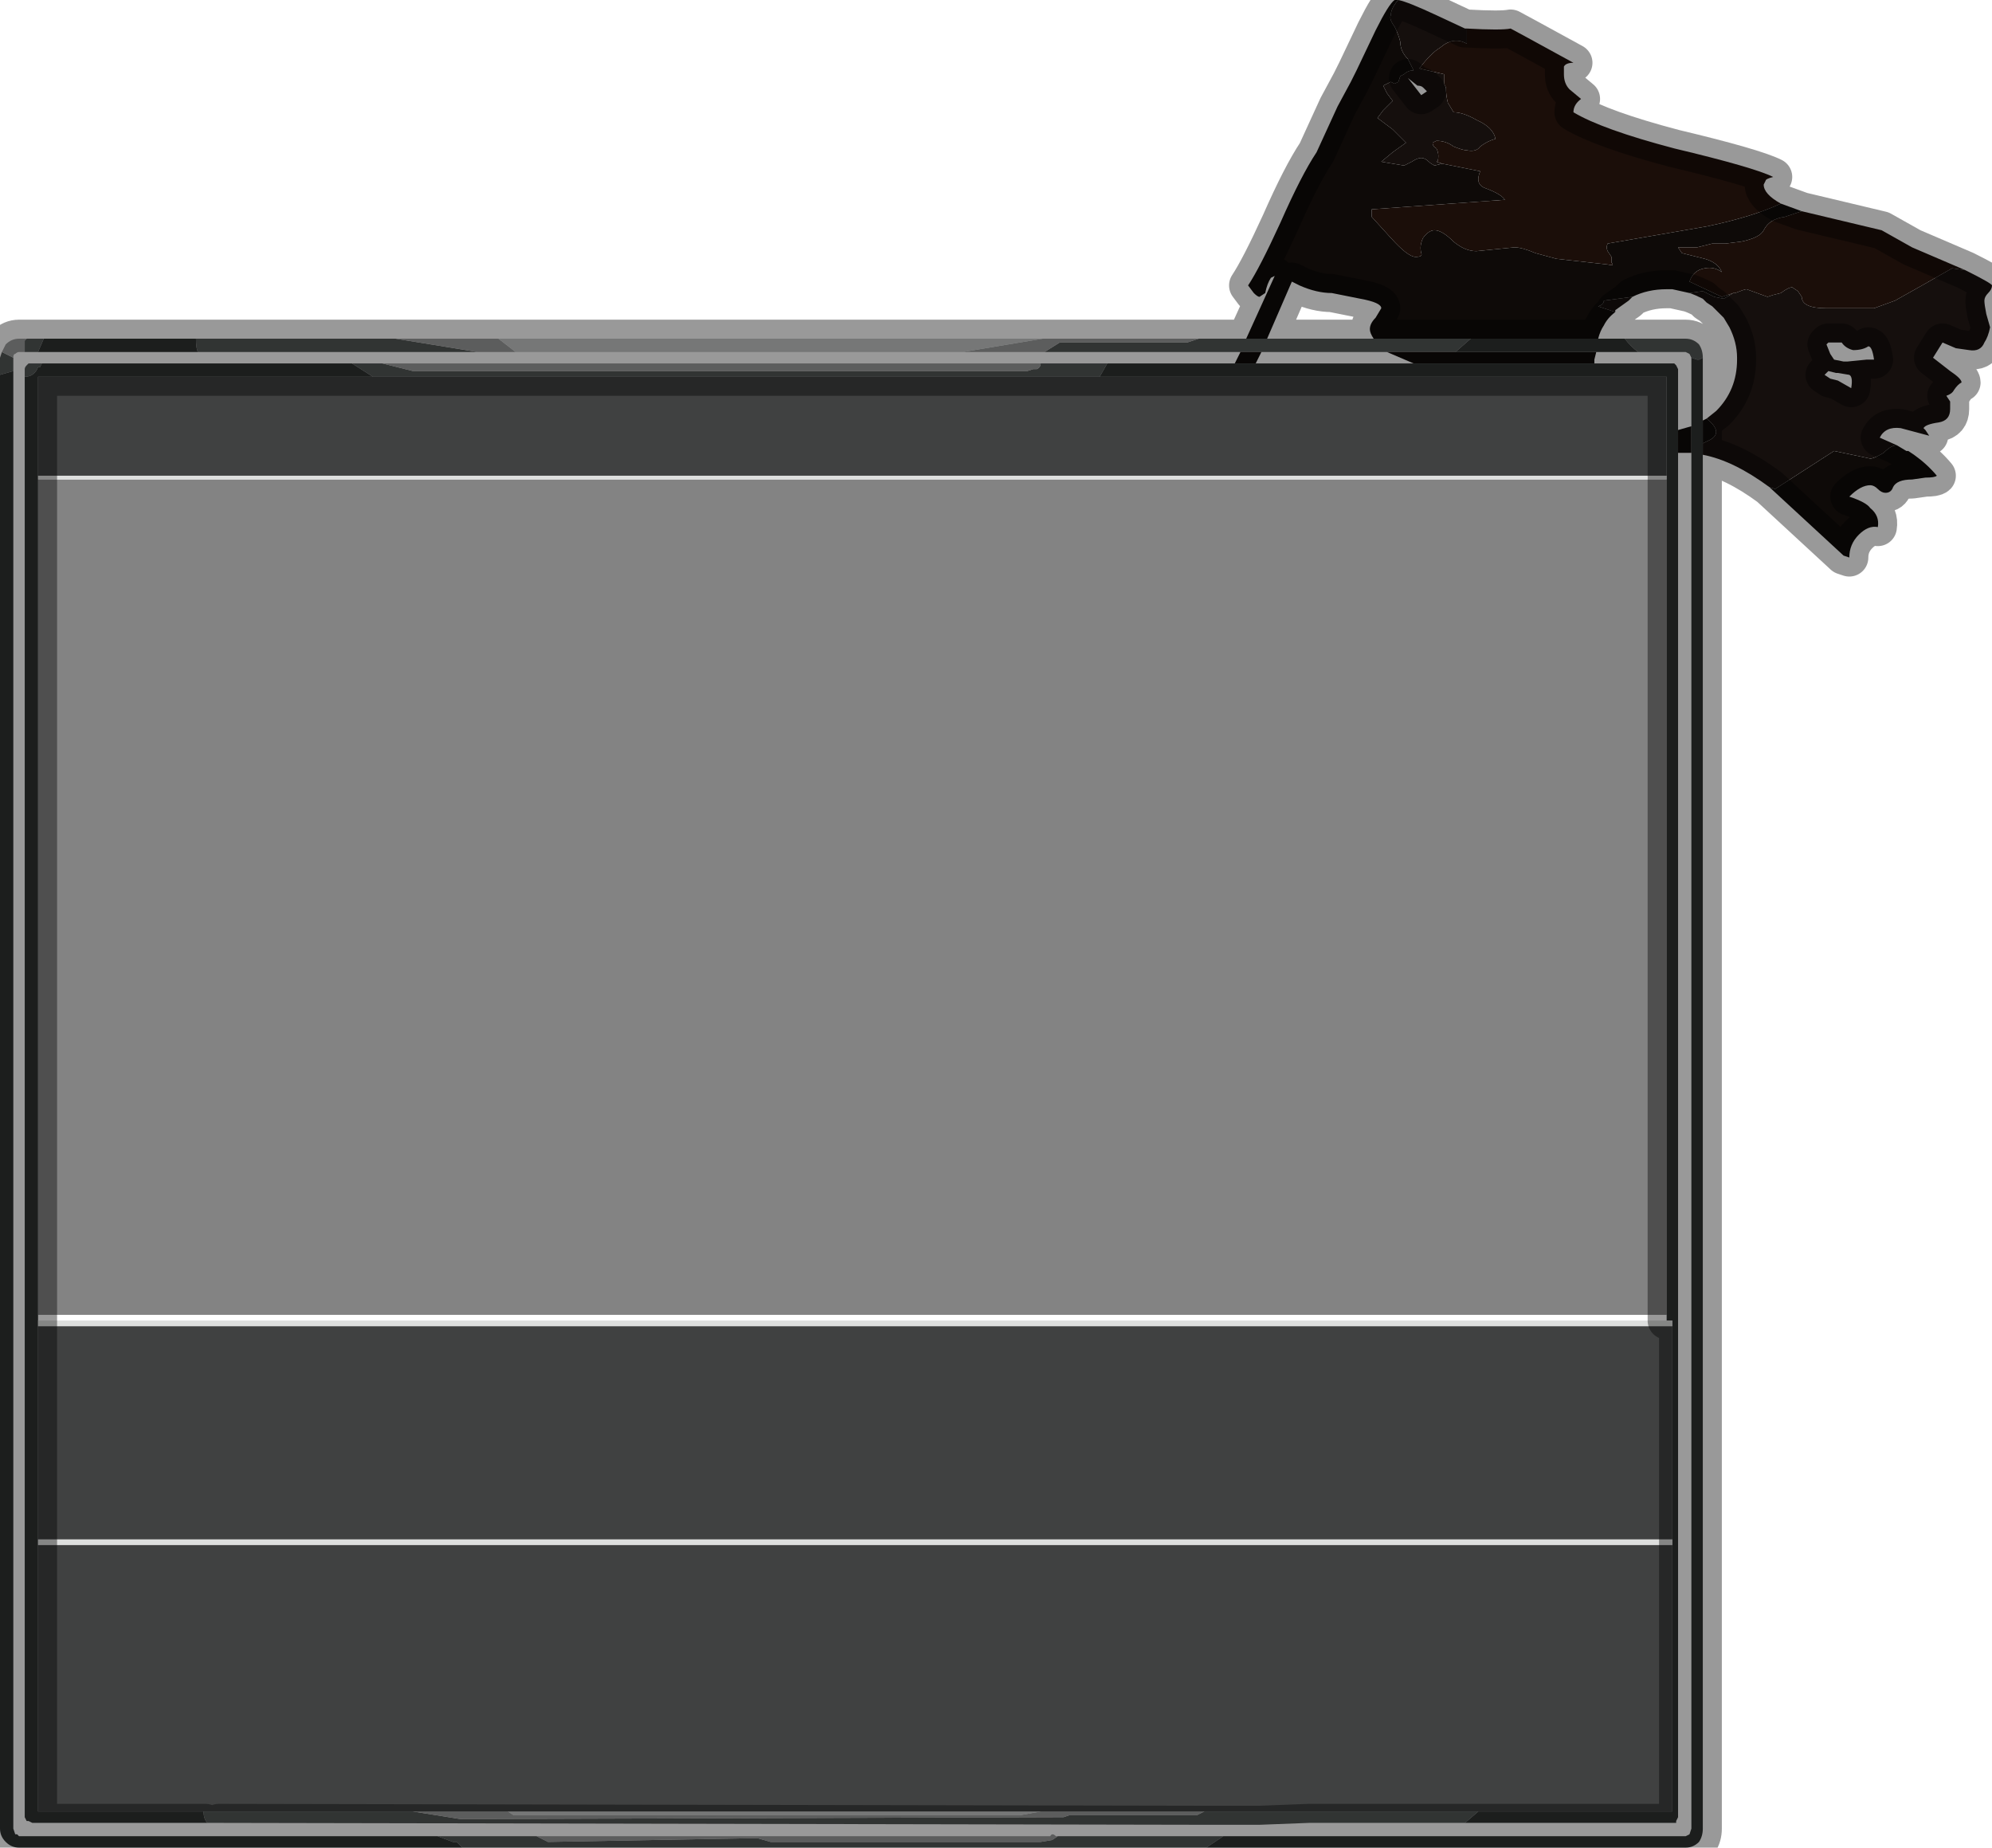 <?xml version="1.0" encoding="UTF-8" standalone="no"?>
<svg xmlns:xlink="http://www.w3.org/1999/xlink" height="48.55px" width="52.35px" xmlns="http://www.w3.org/2000/svg">
  <g transform="matrix(1.0, 0.0, 0.0, 1.0, -7.1, -1.5)">
    <path d="M45.35 49.4 L41.5 49.4 40.2 49.45 40.15 49.45 38.8 49.45 12.85 49.4 12.55 49.4 Q12.45 49.3 12.45 49.1 L17.95 49.1 19.2 49.3 35.05 49.25 35.2 49.2 38.55 49.2 38.75 49.1 45.95 49.1 45.6 49.4 45.35 49.4 M39.85 10.4 L40.4 10.4 43.2 10.4 45.75 10.4 45.35 10.75 42.5 10.75 40.25 10.75 39.95 10.75 39.7 10.75 38.6 10.75 36.25 10.75 34.55 10.75 34.95 10.5 38.3 10.5 38.6 10.4 39.85 10.4 M49.8 10.4 L51.4 10.4 Q51.6 10.4 51.75 10.55 51.85 10.7 51.85 10.9 L51.75 10.95 51.7 10.95 51.55 10.9 51.5 10.8 51.4 10.75 50.15 10.75 Q49.95 10.6 49.8 10.4 M36.2 11.05 L36.0 11.4 16.9 11.4 16.35 11.05 17.15 11.05 17.95 11.25 34.1 11.25 34.25 11.2 34.35 11.2 Q34.45 11.15 34.45 11.05 L36.2 11.05 M8.1 10.75 L7.75 10.75 7.75 10.45 7.8 10.4 8.25 10.4 8.1 10.75 M7.45 10.9 L7.45 11.25 7.1 11.35 7.1 10.9 7.15 10.75 7.45 10.9 M12.25 10.4 L17.5 10.4 19.65 10.75 12.3 10.75 Q12.25 10.65 12.25 10.4 M38.8 50.05 L19.25 50.05 19.1 49.9 19.0 49.9 18.6 49.75 21.1 49.75 21.2 49.75 21.5 49.9 27.0 49.8 27.35 49.9 27.45 49.9 34.45 49.9 34.75 49.85 34.9 49.75 39.25 49.75 38.8 50.05 M7.75 11.4 L7.75 11.2 Q7.75 11.15 7.8 11.1 L7.85 11.05 7.95 11.05 8.2 11.05 8.15 11.15 8.1 11.15 Q8.0 11.4 7.75 11.4" fill="#525655" fill-rule="evenodd" stroke="none"/>
    <path d="M51.85 13.45 L51.85 37.8 51.55 37.8 51.55 13.4 51.55 13.35 51.55 12.7 51.55 10.9 51.7 10.95 51.75 10.95 51.85 10.9 51.85 12.55 51.85 13.15 51.85 13.45 M51.2 13.4 L51.2 37.8 51.2 49.25 51.15 49.35 51.15 49.4 51.05 49.4 45.85 49.4 45.6 49.4 45.95 49.1 51.05 49.1 51.05 42.1 51.05 41.95 51.05 37.8 51.2 37.8 51.05 37.8 51.05 36.35 51.05 36.2 50.9 36.2 50.9 36.05 50.9 14.1 50.9 14.0 50.9 11.4 36.0 11.4 36.2 11.05 39.55 11.05 40.1 11.05 44.25 11.05 49.0 11.05 51.05 11.05 51.1 11.05 51.15 11.1 51.2 11.2 51.2 12.8 51.2 13.4 M12.55 49.4 L12.5 49.4 7.95 49.4 7.85 49.35 7.8 49.35 7.75 49.25 7.75 37.8 8.1 37.8 8.1 49.1 12.45 49.1 Q12.45 49.3 12.55 49.4 M45.75 10.4 L49.1 10.4 49.8 10.4 Q49.95 10.6 50.15 10.75 L49.05 10.75 45.8 10.75 45.7 10.75 45.6 10.75 45.35 10.75 45.75 10.4 M34.55 10.75 L36.25 10.75 36.15 10.75 34.8 10.75 8.1 10.75 8.25 10.4 12.25 10.4 Q12.25 10.65 12.3 10.75 L19.65 10.75 20.65 10.75 32.4 10.75 34.55 10.75 M7.45 11.25 L7.45 27.3 7.45 37.25 7.45 37.8 7.1 37.8 7.1 11.35 7.45 11.25 M16.35 11.05 L16.9 11.4 8.1 11.4 8.1 37.8 7.75 37.8 7.75 11.4 Q8.0 11.4 8.1 11.15 L8.15 11.15 8.2 11.05 9.8 11.05 10.65 11.05 16.35 11.05 M51.55 37.8 L51.85 37.8 51.85 49.55 Q51.85 49.75 51.75 49.9 51.6 50.05 51.4 50.05 L38.8 50.05 39.25 49.75 51.4 49.75 51.5 49.7 51.55 49.55 51.55 37.8 M19.25 50.05 L7.6 50.05 Q7.4 50.05 7.25 49.9 7.1 49.75 7.1 49.55 L7.1 37.8 7.45 37.8 7.45 49.55 7.5 49.7 7.55 49.7 7.6 49.75 14.65 49.75 14.9 49.75 18.6 49.75 19.0 49.9 19.1 49.9 19.25 50.05 M14.9 49.75 L14.65 49.75 14.9 49.75" fill="#2e3231" fill-rule="evenodd" stroke="none"/>
    <path d="M38.6 10.4 L38.3 10.5 34.95 10.5 34.55 10.75 32.4 10.75 34.5 10.4 38.6 10.4 M7.75 10.75 L7.6 10.75 Q7.55 10.75 7.5 10.8 7.45 10.8 7.45 10.9 L7.15 10.75 7.25 10.55 Q7.4 10.4 7.6 10.4 L7.8 10.4 7.75 10.45 7.75 10.75 M17.5 10.4 L18.0 10.4 19.95 10.4 20.2 10.4 19.95 10.4 20.2 10.4 20.65 10.75 19.65 10.75 17.5 10.4 M34.45 11.05 Q34.45 11.15 34.35 11.2 L34.25 11.2 34.1 11.25 17.95 11.25 17.15 11.05 34.45 11.05 M21.2 49.75 L21.3 49.75 34.7 49.75 Q34.75 49.65 34.85 49.75 L34.9 49.75 34.75 49.85 34.45 49.9 27.45 49.9 27.35 49.9 27.0 49.8 21.5 49.9 21.2 49.75 M17.95 49.1 L20.45 49.1 20.6 49.2 33.9 49.2 34.45 49.1 38.75 49.1 38.55 49.2 35.2 49.2 35.05 49.25 19.2 49.3 17.95 49.1" fill="#9a9b9b" fill-rule="evenodd" stroke="none"/>
    <path d="M20.2 10.4 L20.45 10.4 34.5 10.4 32.4 10.75 20.65 10.75 20.2 10.4 20.45 10.4 20.2 10.4 M34.45 49.1 L33.9 49.2 20.6 49.2 20.45 49.1 34.45 49.1" fill="#c4c6c6" fill-rule="evenodd" stroke="none"/>
    <path d="M50.9 14.1 L50.9 36.05 8.1 36.05 8.1 14.1 50.9 14.1" fill="#1e1e1e" fill-opacity="0.549" fill-rule="evenodd" stroke="none"/>
    <path d="M54.45 7.05 L56.55 7.55 57.35 8.0 58.75 8.6 58.4 8.55 57.7 8.95 56.9 9.4 56.35 9.6 55.1 9.6 Q54.45 9.6 54.45 9.3 L54.35 9.15 54.2 9.05 Q54.1 9.05 53.9 9.2 L53.7 9.25 53.55 9.3 53.0 9.1 Q52.95 9.1 52.7 9.2 L52.65 9.2 52.35 9.3 51.5 8.9 Q51.6 8.6 51.9 8.55 52.15 8.5 52.35 8.65 52.25 8.4 51.9 8.3 L51.3 8.15 51.2 8.0 51.7 8.0 52.1 7.9 52.45 7.9 52.85 7.85 Q53.35 7.75 53.45 7.55 53.6 7.25 54.0 7.2 L54.45 7.05 M53.9 6.85 Q53.15 7.2 51.95 7.45 L49.35 7.9 Q49.3 8.0 49.35 8.1 L49.45 8.25 49.45 8.4 Q49.55 8.5 49.35 8.45 L48.0 8.3 47.45 8.15 Q47.1 8.0 46.9 8.0 L46.4 8.05 45.9 8.1 Q45.6 8.1 45.3 7.85 45.0 7.55 44.8 7.55 44.65 7.55 44.5 7.75 44.4 7.95 44.45 8.15 44.5 8.25 44.3 8.25 44.1 8.25 43.65 7.75 L43.15 7.2 43.15 7.0 46.65 6.75 Q46.55 6.6 46.15 6.45 45.85 6.35 46.0 6.0 L45.0 5.8 44.85 5.75 Q44.9 5.75 44.9 5.6 44.9 5.5 44.85 5.4 44.75 5.35 44.75 5.25 L44.85 5.2 Q45.1 5.2 45.3 5.35 45.55 5.45 45.65 5.45 45.9 5.5 46.0 5.35 46.2 5.2 46.4 5.15 46.35 4.85 45.9 4.65 45.55 4.45 45.3 4.45 L45.15 4.2 Q45.1 4.0 45.1 3.8 L45.05 3.7 45.05 3.45 44.4 3.3 Q44.7 2.9 44.95 2.75 45.3 2.45 45.65 2.65 L45.65 2.25 Q46.55 2.3 46.8 2.25 46.9 2.3 48.45 3.15 48.25 3.15 48.2 3.25 L48.2 3.45 Q48.2 3.7 48.35 3.85 L48.65 4.1 Q48.45 4.25 48.45 4.45 49.2 4.9 51.1 5.4 53.2 5.9 53.7 6.15 53.5 6.2 53.5 6.25 L53.45 6.35 Q53.45 6.6 53.9 6.85" fill="#1b0e09" fill-rule="evenodd" stroke="none"/>
    <path d="M52.65 9.2 L52.7 9.2 Q52.95 9.1 53.0 9.1 L53.55 9.3 53.7 9.25 53.9 9.2 Q54.1 9.05 54.2 9.05 L54.35 9.15 54.45 9.3 Q54.45 9.6 55.1 9.6 L56.35 9.6 56.9 9.4 57.7 8.95 58.4 8.55 58.75 8.6 Q59.45 8.95 59.45 9.0 59.45 9.1 59.35 9.2 59.25 9.3 59.25 9.4 59.25 9.5 59.3 9.75 L59.4 10.1 Q59.35 10.35 59.25 10.5 59.15 10.75 58.85 10.7 L58.5 10.65 58.15 10.5 57.9 10.9 58.35 11.25 Q58.65 11.45 58.65 11.55 58.55 11.6 58.45 11.75 58.4 11.85 58.25 11.9 L58.35 12.05 58.35 12.25 Q58.35 12.55 58.05 12.6 57.7 12.65 57.65 12.75 L57.7 12.8 57.8 12.95 57.05 12.75 Q56.65 12.7 56.5 13.0 L56.95 13.2 Q56.8 13.2 56.6 13.4 56.35 13.55 56.25 13.55 L55.3 13.35 53.75 14.35 53.6 14.3 Q52.65 13.6 51.85 13.45 L51.85 13.15 51.95 13.1 Q52.2 13.0 52.2 12.85 52.2 12.7 51.95 12.5 L52.2 12.3 Q52.75 11.75 52.75 10.95 L52.75 10.9 Q52.75 10.5 52.55 10.1 L52.4 9.85 52.2 9.65 52.1 9.55 51.95 9.45 51.85 9.35 Q51.65 9.25 51.5 9.2 L51.85 9.15 Q51.95 9.2 52.15 9.3 L52.4 9.35 52.65 9.2 M45.0 5.8 L44.8 5.85 Q44.7 5.8 44.65 5.75 44.55 5.65 44.45 5.65 44.35 5.65 44.2 5.75 L44.0 5.85 43.4 5.75 43.7 5.5 44.05 5.25 43.7 4.9 43.3 4.6 43.45 4.4 43.7 4.15 43.55 3.95 43.45 3.75 43.65 3.65 43.75 3.7 43.85 3.65 43.9 3.5 44.0 3.45 Q44.1 3.35 44.25 3.35 L44.1 3.05 Q43.9 2.85 43.9 2.6 43.85 2.4 43.75 2.2 43.6 2.0 43.65 1.9 43.65 1.75 43.8 1.55 L43.85 1.5 Q44.1 1.55 44.85 1.9 L45.6 2.25 45.65 2.25 45.65 2.65 Q45.3 2.45 44.95 2.75 44.7 2.9 44.4 3.3 L45.05 3.45 45.05 3.7 45.1 3.8 Q45.1 4.0 45.15 4.2 L45.3 4.45 Q45.55 4.45 45.9 4.65 46.35 4.85 46.4 5.15 46.2 5.2 46.0 5.35 45.9 5.5 45.65 5.45 45.55 5.45 45.3 5.35 45.1 5.2 44.85 5.2 L44.75 5.25 Q44.75 5.35 44.85 5.4 44.9 5.5 44.9 5.6 44.9 5.75 44.85 5.75 L45.0 5.8 M49.55 9.7 L49.1 9.55 Q49.25 9.5 49.25 9.4 L50.0 9.3 49.9 9.4 49.55 9.65 49.55 9.7 M56.2 10.6 Q56.05 10.7 55.8 10.7 55.6 10.65 55.5 10.5 L55.15 10.5 55.1 10.55 55.2 10.8 55.3 10.95 55.55 11.0 55.65 11.0 56.15 10.95 56.35 10.95 Q56.3 10.6 56.2 10.6 M55.2 11.45 L55.4 11.5 55.75 11.7 Q55.8 11.4 55.7 11.35 L55.4 11.3 55.35 11.3 55.15 11.25 Q55.1 11.3 55.05 11.35 L55.2 11.45 M51.55 13.4 L51.55 13.35 51.55 13.4 M44.35 3.75 L44.1 3.55 44.45 4.0 44.6 3.9 44.5 3.8 Q44.45 3.75 44.35 3.75" fill="#150f0d" fill-rule="evenodd" stroke="none"/>
    <path d="M54.45 7.05 L54.0 7.2 Q53.6 7.25 53.45 7.55 53.35 7.75 52.85 7.85 L52.45 7.9 52.1 7.9 51.7 8.0 51.2 8.0 51.3 8.15 51.9 8.3 Q52.25 8.4 52.35 8.65 52.15 8.5 51.9 8.55 51.6 8.6 51.5 8.9 L52.35 9.3 52.65 9.2 52.4 9.35 52.15 9.3 Q51.95 9.2 51.85 9.15 L51.5 9.2 51.05 9.1 50.9 9.1 Q50.4 9.1 50.0 9.3 L49.25 9.4 Q49.25 9.5 49.1 9.55 L49.55 9.7 Q49.35 9.85 49.25 10.05 49.15 10.2 49.1 10.4 L45.75 10.4 43.2 10.4 Q43.1 10.25 43.1 10.15 43.1 10.0 43.25 9.85 L43.4 9.6 Q43.4 9.45 42.85 9.35 L42.1 9.2 Q41.7 9.2 41.25 9.0 L41.05 8.9 40.4 10.4 39.85 10.4 40.6 8.75 40.5 8.8 Q40.4 8.95 40.35 9.2 L40.2 9.3 Q40.15 9.3 40.05 9.2 L39.9 9.0 Q40.2 8.55 40.75 7.35 41.3 6.1 41.7 5.5 L42.25 4.3 42.6 3.65 42.75 3.35 43.25 2.3 Q43.6 1.6 43.75 1.5 L43.8 1.5 43.85 1.5 43.8 1.55 Q43.65 1.75 43.65 1.9 43.6 2.0 43.75 2.2 43.85 2.4 43.9 2.6 43.9 2.85 44.1 3.05 L44.25 3.35 Q44.1 3.35 44.0 3.45 L43.9 3.5 43.85 3.65 43.75 3.7 43.65 3.65 43.45 3.75 43.55 3.95 43.7 4.15 43.45 4.4 43.3 4.6 43.7 4.9 44.05 5.25 43.7 5.5 43.4 5.75 44.0 5.85 44.2 5.75 Q44.35 5.65 44.45 5.65 44.55 5.65 44.65 5.75 44.7 5.8 44.8 5.85 L45.0 5.8 46.0 6.0 Q45.85 6.35 46.15 6.45 46.55 6.6 46.65 6.75 L43.15 7.0 43.15 7.2 43.65 7.75 Q44.1 8.25 44.3 8.25 44.5 8.25 44.45 8.15 44.4 7.95 44.5 7.75 44.65 7.55 44.8 7.55 45.0 7.55 45.3 7.85 45.6 8.1 45.9 8.1 L46.4 8.05 46.9 8.0 Q47.1 8.0 47.45 8.15 L48.0 8.3 49.35 8.45 Q49.55 8.5 49.45 8.4 L49.45 8.25 49.35 8.1 Q49.3 8.0 49.35 7.9 L51.95 7.45 Q53.15 7.2 53.9 6.85 L54.45 7.05 M56.95 13.2 L57.2 13.35 57.25 13.35 57.4 13.45 Q57.75 13.7 58.0 14.0 57.95 14.05 57.7 14.05 L57.35 14.1 Q56.95 14.1 56.85 14.3 56.8 14.45 56.65 14.45 56.55 14.45 56.45 14.35 56.35 14.25 56.25 14.25 56.0 14.25 55.7 14.55 56.15 14.7 56.25 14.85 56.5 15.05 56.45 15.35 56.2 15.3 55.95 15.55 55.7 15.8 55.7 16.15 L55.55 16.1 53.6 14.3 53.75 14.35 55.3 13.35 56.25 13.55 Q56.35 13.55 56.6 13.4 56.8 13.2 56.95 13.2 M51.55 13.4 L51.2 13.4 51.2 12.8 51.55 12.7 51.55 13.35 51.55 13.4 M51.85 12.55 L51.95 12.5 Q52.2 12.7 52.2 12.85 52.2 13.0 51.95 13.1 L51.85 13.15 51.85 12.55 M49.0 11.05 L44.25 11.05 43.55 10.75 45.6 10.75 45.7 10.75 45.8 10.75 49.05 10.75 49.0 10.95 49.0 11.05 M40.1 11.05 L39.55 11.05 39.7 10.75 39.95 10.75 40.25 10.75 40.1 11.05" fill="#0e0a08" fill-rule="evenodd" stroke="none"/>
    <path d="M8.1 42.1 L8.1 41.95 51.05 41.95 51.05 42.1 8.1 42.1 M50.9 14.0 L50.9 14.1 8.1 14.1 8.1 14.0 50.9 14.0 M50.9 36.2 L51.05 36.2 51.05 36.35 8.1 36.35 8.1 36.2 50.9 36.2" fill="#d5d7d5" fill-opacity="0.8" fill-rule="evenodd" stroke="none"/>
    <path d="M8.1 49.1 L8.1 42.1 51.05 42.1 51.05 49.1 45.95 49.1 38.75 49.1 34.45 49.1 20.45 49.1 17.95 49.1 12.45 49.1 8.1 49.1 M8.1 41.95 L8.1 37.8 51.05 37.8 8.1 37.8 8.1 36.35 51.05 36.35 51.05 37.8 51.05 41.95 8.1 41.95 M36.0 11.4 L50.9 11.4 50.9 14.0 8.1 14.0 8.1 14.1 8.1 11.4 16.9 11.4 36.0 11.4" fill="#111212" fill-opacity="0.8" fill-rule="evenodd" stroke="none"/>
    <path d="M58.75 8.6 L57.35 8.0 56.55 7.55 54.45 7.05 53.9 6.85 Q53.45 6.6 53.45 6.35 L53.5 6.25 Q53.5 6.2 53.7 6.15 53.2 5.9 51.1 5.4 49.2 4.9 48.45 4.45 48.45 4.25 48.65 4.1 L48.35 3.85 Q48.2 3.7 48.2 3.45 L48.2 3.25 Q48.25 3.15 48.45 3.15 46.9 2.3 46.8 2.25 46.55 2.3 45.65 2.25 L45.6 2.25 44.85 1.9 Q44.1 1.55 43.85 1.5 L43.8 1.5 43.75 1.5 Q43.6 1.6 43.25 2.3 L42.75 3.35 42.6 3.65 42.25 4.3 41.7 5.5 Q41.3 6.1 40.75 7.35 40.2 8.55 39.9 9.0 L40.05 9.2 Q40.15 9.3 40.2 9.3 L40.35 9.2 Q40.4 8.95 40.5 8.8 L40.6 8.75 39.85 10.4 40.4 10.4 41.05 8.9 41.25 9.0 Q41.7 9.2 42.1 9.2 L42.85 9.35 Q43.4 9.45 43.4 9.6 L43.25 9.85 Q43.1 10.0 43.1 10.15 43.1 10.25 43.2 10.4 L45.75 10.4 49.1 10.4 Q49.15 10.2 49.25 10.05 49.35 9.85 49.55 9.7 L49.55 9.65 49.9 9.4 50.0 9.3 Q50.4 9.1 50.9 9.1 L51.05 9.1 51.5 9.2 Q51.65 9.25 51.85 9.35 L51.95 9.45 52.1 9.55 52.2 9.65 52.4 9.85 52.55 10.1 Q52.75 10.5 52.75 10.9 L52.75 10.95 Q52.75 11.75 52.2 12.3 L51.95 12.5 51.85 12.55 51.85 13.15 51.85 13.45 51.85 37.8 51.85 49.55 Q51.85 49.75 51.75 49.9 51.6 50.05 51.4 50.05 L38.8 50.05 19.25 50.05 7.6 50.05 Q7.4 50.05 7.25 49.9 7.1 49.75 7.1 49.55 L7.1 37.8 7.1 11.35 7.1 10.9 7.15 10.75 7.25 10.55 Q7.4 10.4 7.6 10.4 L7.8 10.4 8.25 10.4 12.25 10.4 17.5 10.4 18.0 10.4 19.95 10.4 20.2 10.4 20.45 10.4 34.5 10.4 38.6 10.4 39.85 10.4 M58.75 8.6 Q59.45 8.95 59.45 9.0 59.45 9.1 59.35 9.2 59.25 9.3 59.25 9.4 59.25 9.5 59.3 9.75 L59.4 10.1 Q59.35 10.35 59.25 10.5 59.15 10.75 58.85 10.7 L58.5 10.65 58.15 10.5 57.9 10.9 58.35 11.25 Q58.65 11.45 58.65 11.55 58.55 11.6 58.45 11.75 58.4 11.85 58.25 11.9 L58.35 12.05 58.35 12.25 Q58.35 12.55 58.05 12.6 57.7 12.65 57.65 12.75 L57.7 12.8 57.8 12.95 57.05 12.75 Q56.65 12.7 56.5 13.0 L56.95 13.2 57.2 13.35 57.25 13.35 57.4 13.45 Q57.75 13.7 58.0 14.0 57.95 14.05 57.7 14.05 L57.35 14.1 Q56.95 14.1 56.85 14.3 56.8 14.45 56.65 14.45 56.55 14.45 56.45 14.35 56.35 14.25 56.25 14.25 56.0 14.25 55.7 14.55 56.15 14.7 56.25 14.85 56.5 15.05 56.45 15.35 56.2 15.3 55.95 15.55 55.7 15.8 55.7 16.15 L55.55 16.1 53.6 14.3 Q52.65 13.6 51.85 13.45 M51.55 37.8 L51.55 13.4 51.2 13.4 51.2 37.8 51.2 49.25 51.15 49.35 51.15 49.4 51.05 49.4 45.85 49.4 45.35 49.4 41.5 49.4 40.2 49.45 40.15 49.45 38.8 49.45 12.85 49.4 M12.5 49.4 L7.95 49.4 7.85 49.35 7.8 49.35 7.75 49.25 7.75 37.8 7.75 11.4 7.75 11.2 Q7.75 11.15 7.8 11.1 L7.85 11.05 7.95 11.05 8.2 11.05 9.8 11.05 10.65 11.05 16.35 11.05 17.15 11.05 M8.1 37.8 L8.1 49.1 M56.2 10.6 Q56.05 10.7 55.8 10.7 55.6 10.65 55.5 10.5 L55.15 10.5 55.1 10.55 55.2 10.8 55.3 10.95 55.55 11.0 55.65 11.0 56.15 10.95 56.35 10.95 Q56.3 10.6 56.2 10.6 M55.2 11.45 L55.4 11.5 55.75 11.7 Q55.8 11.4 55.7 11.35 L55.4 11.3 55.35 11.3 55.15 11.25 Q55.1 11.3 55.05 11.35 L55.2 11.45 M51.85 10.9 Q51.85 10.7 51.75 10.55 51.6 10.4 51.4 10.4 L49.8 10.4 49.1 10.4 M50.15 10.75 L51.4 10.75 51.5 10.8 51.55 10.9 51.55 12.7 51.2 12.8 51.2 13.4 M51.85 10.9 L51.85 12.55 M51.2 12.8 L51.2 11.2 51.15 11.1 51.1 11.05 51.05 11.05 49.0 11.05 44.25 11.05 40.1 11.05 39.55 11.05 36.2 11.05 M36.0 11.4 L50.9 11.4 50.9 14.0 M50.9 14.1 L50.9 36.05 50.9 36.2 M49.0 11.05 L49.0 10.95 49.05 10.75 45.8 10.75 45.7 10.75 45.6 10.75 43.55 10.75 44.25 11.05 M49.05 10.75 L50.15 10.75 M51.55 13.35 L51.55 12.7 M51.55 13.35 L51.55 13.4 M44.35 3.75 L44.1 3.55 44.45 4.0 44.6 3.9 44.5 3.8 Q44.45 3.75 44.35 3.75 M39.7 10.75 L39.55 11.05 M40.25 10.75 L40.1 11.05 M39.7 10.75 L39.95 10.75 40.25 10.75 42.5 10.75 45.35 10.75 45.6 10.75 M36.25 10.75 L38.6 10.75 39.7 10.75 M36.25 10.75 L36.15 10.75 34.8 10.75 8.1 10.75 7.75 10.75 7.6 10.75 Q7.55 10.75 7.5 10.8 7.45 10.8 7.45 10.9 L7.45 11.25 7.45 27.3 M7.45 37.25 L7.45 37.8 7.45 49.55 7.5 49.7 7.55 49.7 7.6 49.75 14.65 49.75 14.9 49.75 18.6 49.75 21.1 49.75 M16.9 11.4 L36.0 11.4 M43.2 10.4 L40.4 10.4 M21.3 49.75 L34.7 49.75 Q34.75 49.65 34.85 49.75 L34.9 49.75 39.25 49.75 51.4 49.75 51.5 49.7 51.55 49.55 51.55 37.8 M8.1 37.8 L8.1 11.4 16.9 11.4 M14.65 49.75 L14.9 49.75" fill="none" stroke="#000000" stroke-linecap="round" stroke-linejoin="round" stroke-opacity="0.4" stroke-width="1.0"/>
  </g>
</svg>
